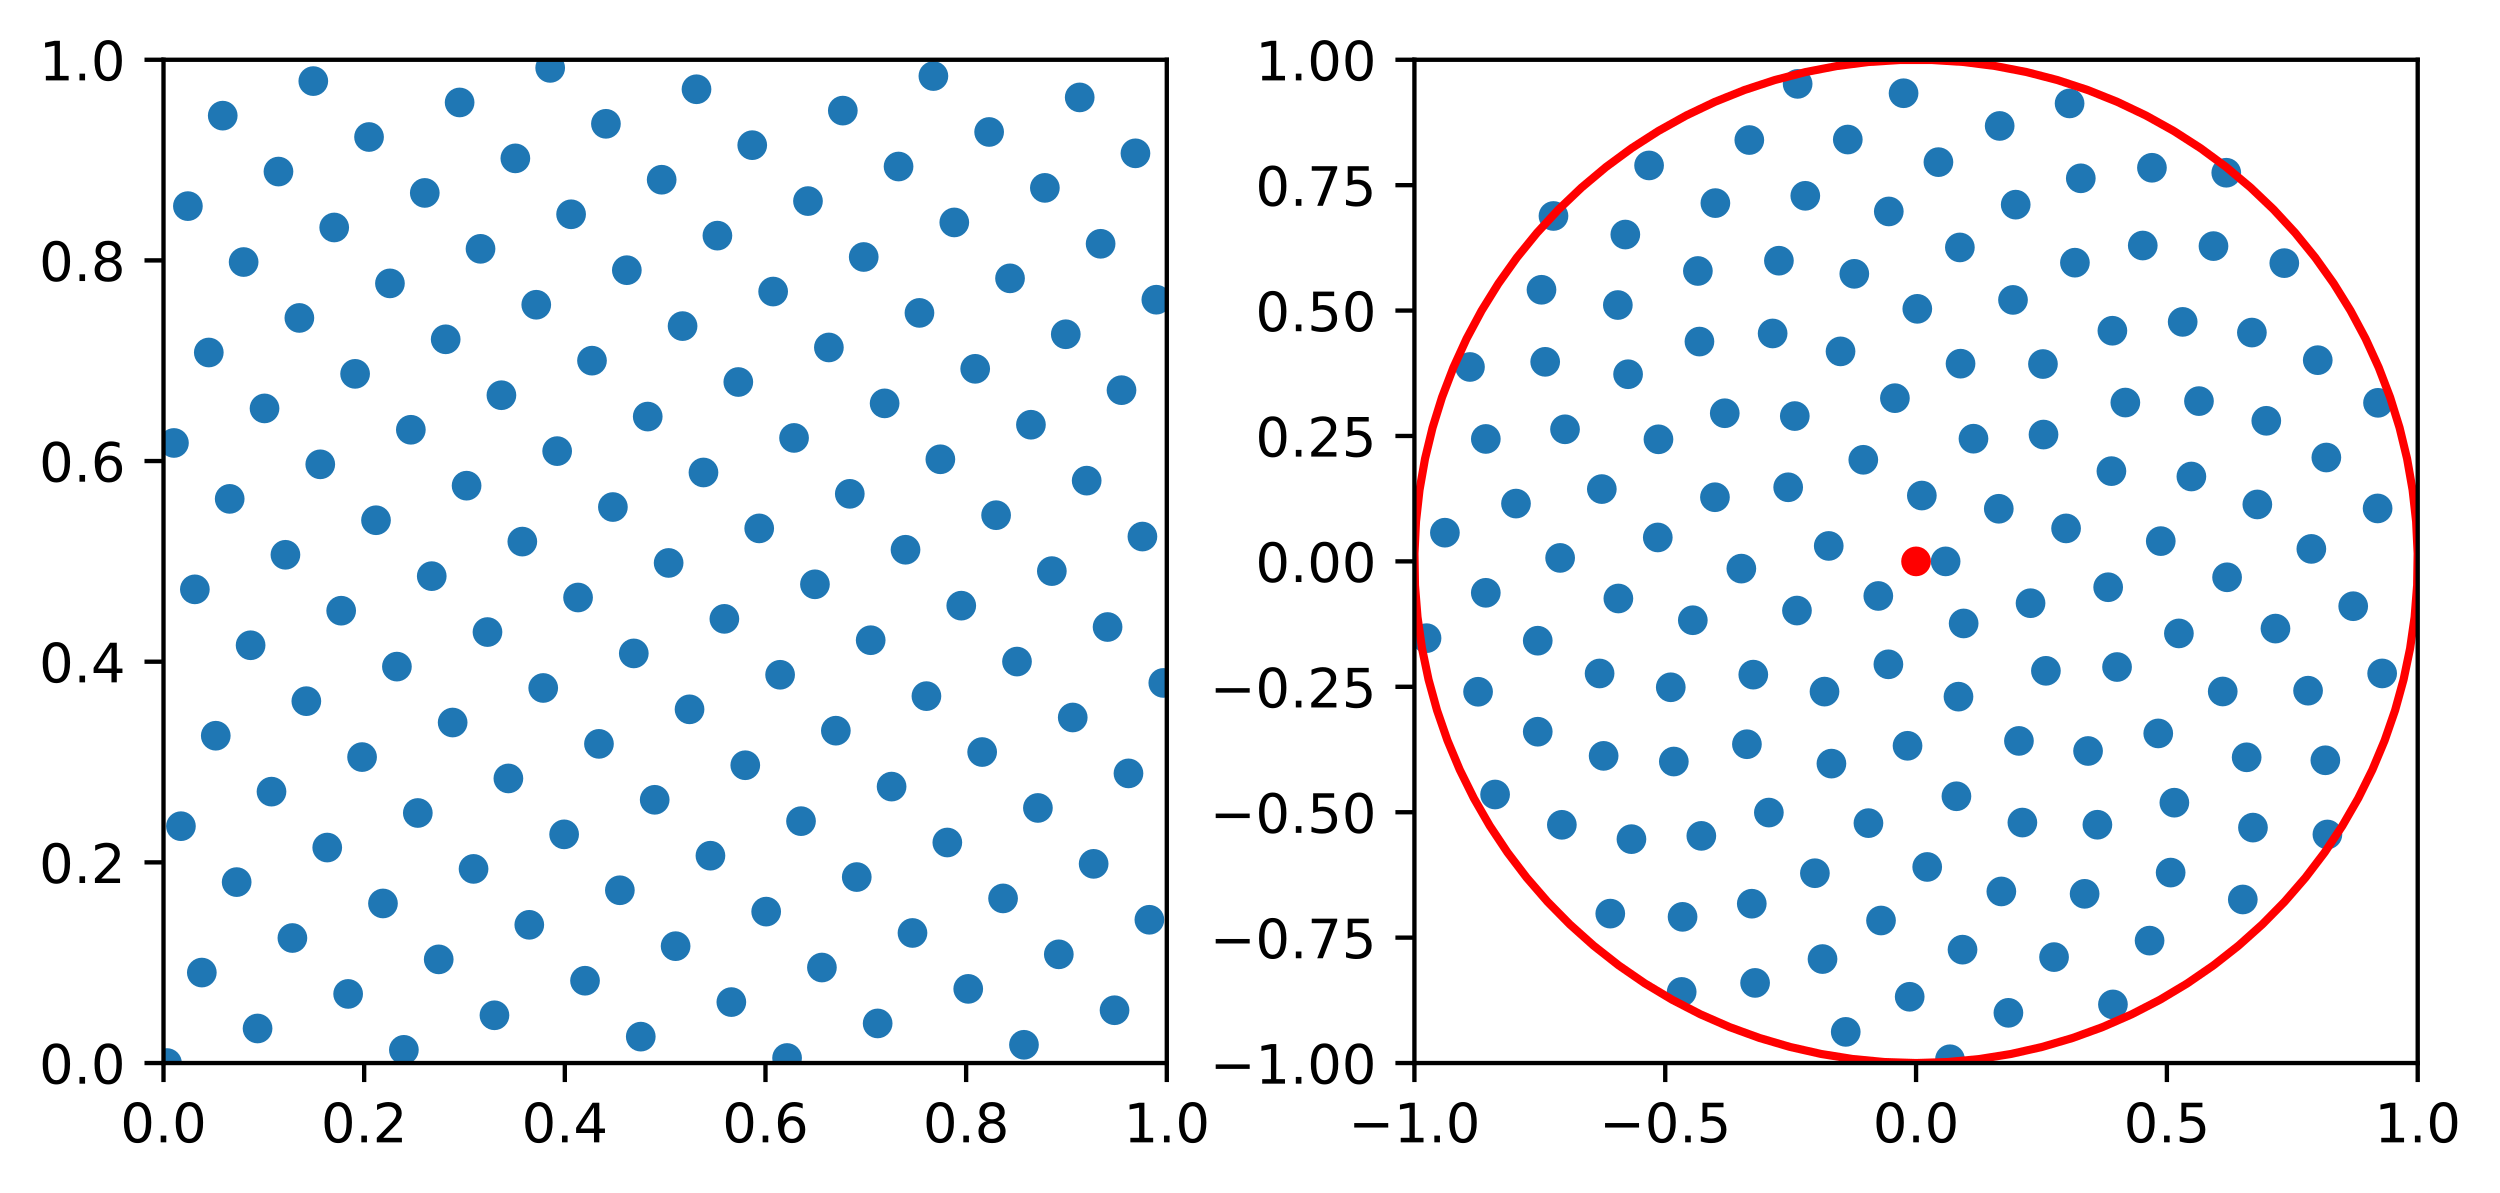 <?xml version="1.0" encoding="utf-8" standalone="no"?>
<!DOCTYPE svg PUBLIC "-//W3C//DTD SVG 1.1//EN"
  "http://www.w3.org/Graphics/SVG/1.1/DTD/svg11.dtd">
<!-- Created with matplotlib (https://matplotlib.org/) -->
<svg height="219.595pt" version="1.1" viewBox="0 0 460.279 219.595" width="460.279pt" xmlns="http://www.w3.org/2000/svg" xmlns:xlink="http://www.w3.org/1999/xlink">
 <defs>
  <style type="text/css">
*{stroke-linecap:butt;stroke-linejoin:round;}
  </style>
 </defs>
 <g id="figure_1">
  <g id="patch_1">
   <path d="M 0 219.595 
L 460.279 219.595 
L 460.279 0 
L 0 0 
z
" style="fill:#ffffff;"/>
  </g>
  <g id="axes_1">
   <g id="patch_2">
    <path d="M 30.103 195.717 
L 214.821 195.717 
L 214.821 10.999 
L 30.103 10.999 
z
" style="fill:#ffffff;"/>
   </g>
   <g id="PathCollection_1">
    <defs>
     <path d="M 0 2.236 
C 0.593 2.236 1.162 2 1.581 1.581 
C 2 1.162 2.236 0.593 2.236 0 
C 2.236 -0.593 2 -1.162 1.581 -1.581 
C 1.162 -2 0.593 -2.236 0 -2.236 
C -0.593 -2.236 -1.162 -2 -1.581 -1.581 
C -2 -1.162 -2.236 -0.593 -2.236 0 
C -2.236 0.593 -2 1.162 -1.581 1.581 
C -1.162 2 -0.593 2.236 0 2.236 
z
" id="m130e2c87b6" style="stroke:#1f77b4;"/>
    </defs>
    <g clip-path="url(#p0bc0ed1df0)">
     <use style="fill:#1f77b4;stroke:#1f77b4;" x="30.745" xlink:href="#m130e2c87b6" y="195.717"/>
     <use style="fill:#1f77b4;stroke:#1f77b4;" x="32.027" xlink:href="#m130e2c87b6" y="81.555"/>
     <use style="fill:#1f77b4;stroke:#1f77b4;" x="33.31" xlink:href="#m130e2c87b6" y="152.111"/>
     <use style="fill:#1f77b4;stroke:#1f77b4;" x="34.593" xlink:href="#m130e2c87b6" y="37.949"/>
     <use style="fill:#1f77b4;stroke:#1f77b4;" x="35.876" xlink:href="#m130e2c87b6" y="108.505"/>
     <use style="fill:#1f77b4;stroke:#1f77b4;" x="37.158" xlink:href="#m130e2c87b6" y="179.061"/>
     <use style="fill:#1f77b4;stroke:#1f77b4;" x="38.441" xlink:href="#m130e2c87b6" y="64.899"/>
     <use style="fill:#1f77b4;stroke:#1f77b4;" x="39.724" xlink:href="#m130e2c87b6" y="135.455"/>
     <use style="fill:#1f77b4;stroke:#1f77b4;" x="41.007" xlink:href="#m130e2c87b6" y="21.293"/>
     <use style="fill:#1f77b4;stroke:#1f77b4;" x="42.289" xlink:href="#m130e2c87b6" y="91.849"/>
     <use style="fill:#1f77b4;stroke:#1f77b4;" x="43.572" xlink:href="#m130e2c87b6" y="162.405"/>
     <use style="fill:#1f77b4;stroke:#1f77b4;" x="44.855" xlink:href="#m130e2c87b6" y="48.243"/>
     <use style="fill:#1f77b4;stroke:#1f77b4;" x="46.138" xlink:href="#m130e2c87b6" y="118.799"/>
     <use style="fill:#1f77b4;stroke:#1f77b4;" x="47.42" xlink:href="#m130e2c87b6" y="189.355"/>
     <use style="fill:#1f77b4;stroke:#1f77b4;" x="48.703" xlink:href="#m130e2c87b6" y="75.193"/>
     <use style="fill:#1f77b4;stroke:#1f77b4;" x="49.986" xlink:href="#m130e2c87b6" y="145.749"/>
     <use style="fill:#1f77b4;stroke:#1f77b4;" x="51.269" xlink:href="#m130e2c87b6" y="31.587"/>
     <use style="fill:#1f77b4;stroke:#1f77b4;" x="52.551" xlink:href="#m130e2c87b6" y="102.143"/>
     <use style="fill:#1f77b4;stroke:#1f77b4;" x="53.834" xlink:href="#m130e2c87b6" y="172.699"/>
     <use style="fill:#1f77b4;stroke:#1f77b4;" x="55.117" xlink:href="#m130e2c87b6" y="58.537"/>
     <use style="fill:#1f77b4;stroke:#1f77b4;" x="56.4" xlink:href="#m130e2c87b6" y="129.093"/>
     <use style="fill:#1f77b4;stroke:#1f77b4;" x="57.682" xlink:href="#m130e2c87b6" y="14.931"/>
     <use style="fill:#1f77b4;stroke:#1f77b4;" x="58.965" xlink:href="#m130e2c87b6" y="85.487"/>
     <use style="fill:#1f77b4;stroke:#1f77b4;" x="60.248" xlink:href="#m130e2c87b6" y="156.043"/>
     <use style="fill:#1f77b4;stroke:#1f77b4;" x="61.531" xlink:href="#m130e2c87b6" y="41.881"/>
     <use style="fill:#1f77b4;stroke:#1f77b4;" x="62.814" xlink:href="#m130e2c87b6" y="112.437"/>
     <use style="fill:#1f77b4;stroke:#1f77b4;" x="64.096" xlink:href="#m130e2c87b6" y="182.993"/>
     <use style="fill:#1f77b4;stroke:#1f77b4;" x="65.379" xlink:href="#m130e2c87b6" y="68.831"/>
     <use style="fill:#1f77b4;stroke:#1f77b4;" x="66.662" xlink:href="#m130e2c87b6" y="139.387"/>
     <use style="fill:#1f77b4;stroke:#1f77b4;" x="67.945" xlink:href="#m130e2c87b6" y="25.225"/>
     <use style="fill:#1f77b4;stroke:#1f77b4;" x="69.227" xlink:href="#m130e2c87b6" y="95.781"/>
     <use style="fill:#1f77b4;stroke:#1f77b4;" x="70.51" xlink:href="#m130e2c87b6" y="166.337"/>
     <use style="fill:#1f77b4;stroke:#1f77b4;" x="71.793" xlink:href="#m130e2c87b6" y="52.175"/>
     <use style="fill:#1f77b4;stroke:#1f77b4;" x="73.076" xlink:href="#m130e2c87b6" y="122.731"/>
     <use style="fill:#1f77b4;stroke:#1f77b4;" x="74.358" xlink:href="#m130e2c87b6" y="193.287"/>
     <use style="fill:#1f77b4;stroke:#1f77b4;" x="75.641" xlink:href="#m130e2c87b6" y="79.125"/>
     <use style="fill:#1f77b4;stroke:#1f77b4;" x="76.924" xlink:href="#m130e2c87b6" y="149.681"/>
     <use style="fill:#1f77b4;stroke:#1f77b4;" x="78.207" xlink:href="#m130e2c87b6" y="35.519"/>
     <use style="fill:#1f77b4;stroke:#1f77b4;" x="79.489" xlink:href="#m130e2c87b6" y="106.075"/>
     <use style="fill:#1f77b4;stroke:#1f77b4;" x="80.772" xlink:href="#m130e2c87b6" y="176.631"/>
     <use style="fill:#1f77b4;stroke:#1f77b4;" x="82.055" xlink:href="#m130e2c87b6" y="62.469"/>
     <use style="fill:#1f77b4;stroke:#1f77b4;" x="83.338" xlink:href="#m130e2c87b6" y="133.025"/>
     <use style="fill:#1f77b4;stroke:#1f77b4;" x="84.62" xlink:href="#m130e2c87b6" y="18.863"/>
     <use style="fill:#1f77b4;stroke:#1f77b4;" x="85.903" xlink:href="#m130e2c87b6" y="89.419"/>
     <use style="fill:#1f77b4;stroke:#1f77b4;" x="87.186" xlink:href="#m130e2c87b6" y="159.975"/>
     <use style="fill:#1f77b4;stroke:#1f77b4;" x="88.469" xlink:href="#m130e2c87b6" y="45.813"/>
     <use style="fill:#1f77b4;stroke:#1f77b4;" x="89.751" xlink:href="#m130e2c87b6" y="116.369"/>
     <use style="fill:#1f77b4;stroke:#1f77b4;" x="91.034" xlink:href="#m130e2c87b6" y="186.925"/>
     <use style="fill:#1f77b4;stroke:#1f77b4;" x="92.317" xlink:href="#m130e2c87b6" y="72.763"/>
     <use style="fill:#1f77b4;stroke:#1f77b4;" x="93.6" xlink:href="#m130e2c87b6" y="143.319"/>
     <use style="fill:#1f77b4;stroke:#1f77b4;" x="94.883" xlink:href="#m130e2c87b6" y="29.157"/>
     <use style="fill:#1f77b4;stroke:#1f77b4;" x="96.165" xlink:href="#m130e2c87b6" y="99.713"/>
     <use style="fill:#1f77b4;stroke:#1f77b4;" x="97.448" xlink:href="#m130e2c87b6" y="170.269"/>
     <use style="fill:#1f77b4;stroke:#1f77b4;" x="98.731" xlink:href="#m130e2c87b6" y="56.107"/>
     <use style="fill:#1f77b4;stroke:#1f77b4;" x="100.014" xlink:href="#m130e2c87b6" y="126.663"/>
     <use style="fill:#1f77b4;stroke:#1f77b4;" x="101.296" xlink:href="#m130e2c87b6" y="12.501"/>
     <use style="fill:#1f77b4;stroke:#1f77b4;" x="102.579" xlink:href="#m130e2c87b6" y="83.057"/>
     <use style="fill:#1f77b4;stroke:#1f77b4;" x="103.862" xlink:href="#m130e2c87b6" y="153.613"/>
     <use style="fill:#1f77b4;stroke:#1f77b4;" x="105.145" xlink:href="#m130e2c87b6" y="39.451"/>
     <use style="fill:#1f77b4;stroke:#1f77b4;" x="106.427" xlink:href="#m130e2c87b6" y="110.007"/>
     <use style="fill:#1f77b4;stroke:#1f77b4;" x="107.71" xlink:href="#m130e2c87b6" y="180.563"/>
     <use style="fill:#1f77b4;stroke:#1f77b4;" x="108.993" xlink:href="#m130e2c87b6" y="66.401"/>
     <use style="fill:#1f77b4;stroke:#1f77b4;" x="110.276" xlink:href="#m130e2c87b6" y="136.957"/>
     <use style="fill:#1f77b4;stroke:#1f77b4;" x="111.558" xlink:href="#m130e2c87b6" y="22.795"/>
     <use style="fill:#1f77b4;stroke:#1f77b4;" x="112.841" xlink:href="#m130e2c87b6" y="93.351"/>
     <use style="fill:#1f77b4;stroke:#1f77b4;" x="114.124" xlink:href="#m130e2c87b6" y="163.907"/>
     <use style="fill:#1f77b4;stroke:#1f77b4;" x="115.407" xlink:href="#m130e2c87b6" y="49.745"/>
     <use style="fill:#1f77b4;stroke:#1f77b4;" x="116.689" xlink:href="#m130e2c87b6" y="120.301"/>
     <use style="fill:#1f77b4;stroke:#1f77b4;" x="117.972" xlink:href="#m130e2c87b6" y="190.857"/>
     <use style="fill:#1f77b4;stroke:#1f77b4;" x="119.255" xlink:href="#m130e2c87b6" y="76.695"/>
     <use style="fill:#1f77b4;stroke:#1f77b4;" x="120.538" xlink:href="#m130e2c87b6" y="147.251"/>
     <use style="fill:#1f77b4;stroke:#1f77b4;" x="121.82" xlink:href="#m130e2c87b6" y="33.089"/>
     <use style="fill:#1f77b4;stroke:#1f77b4;" x="123.103" xlink:href="#m130e2c87b6" y="103.645"/>
     <use style="fill:#1f77b4;stroke:#1f77b4;" x="124.386" xlink:href="#m130e2c87b6" y="174.201"/>
     <use style="fill:#1f77b4;stroke:#1f77b4;" x="125.669" xlink:href="#m130e2c87b6" y="60.039"/>
     <use style="fill:#1f77b4;stroke:#1f77b4;" x="126.952" xlink:href="#m130e2c87b6" y="130.595"/>
     <use style="fill:#1f77b4;stroke:#1f77b4;" x="128.234" xlink:href="#m130e2c87b6" y="16.433"/>
     <use style="fill:#1f77b4;stroke:#1f77b4;" x="129.517" xlink:href="#m130e2c87b6" y="86.989"/>
     <use style="fill:#1f77b4;stroke:#1f77b4;" x="130.8" xlink:href="#m130e2c87b6" y="157.545"/>
     <use style="fill:#1f77b4;stroke:#1f77b4;" x="132.083" xlink:href="#m130e2c87b6" y="43.383"/>
     <use style="fill:#1f77b4;stroke:#1f77b4;" x="133.365" xlink:href="#m130e2c87b6" y="113.939"/>
     <use style="fill:#1f77b4;stroke:#1f77b4;" x="134.648" xlink:href="#m130e2c87b6" y="184.495"/>
     <use style="fill:#1f77b4;stroke:#1f77b4;" x="135.931" xlink:href="#m130e2c87b6" y="70.333"/>
     <use style="fill:#1f77b4;stroke:#1f77b4;" x="137.214" xlink:href="#m130e2c87b6" y="140.889"/>
     <use style="fill:#1f77b4;stroke:#1f77b4;" x="138.496" xlink:href="#m130e2c87b6" y="26.727"/>
     <use style="fill:#1f77b4;stroke:#1f77b4;" x="139.779" xlink:href="#m130e2c87b6" y="97.283"/>
     <use style="fill:#1f77b4;stroke:#1f77b4;" x="141.062" xlink:href="#m130e2c87b6" y="167.839"/>
     <use style="fill:#1f77b4;stroke:#1f77b4;" x="142.345" xlink:href="#m130e2c87b6" y="53.677"/>
     <use style="fill:#1f77b4;stroke:#1f77b4;" x="143.627" xlink:href="#m130e2c87b6" y="124.233"/>
     <use style="fill:#1f77b4;stroke:#1f77b4;" x="144.91" xlink:href="#m130e2c87b6" y="194.788"/>
     <use style="fill:#1f77b4;stroke:#1f77b4;" x="146.193" xlink:href="#m130e2c87b6" y="80.627"/>
     <use style="fill:#1f77b4;stroke:#1f77b4;" x="147.476" xlink:href="#m130e2c87b6" y="151.183"/>
     <use style="fill:#1f77b4;stroke:#1f77b4;" x="148.758" xlink:href="#m130e2c87b6" y="37.021"/>
     <use style="fill:#1f77b4;stroke:#1f77b4;" x="150.041" xlink:href="#m130e2c87b6" y="107.577"/>
     <use style="fill:#1f77b4;stroke:#1f77b4;" x="151.324" xlink:href="#m130e2c87b6" y="178.132"/>
     <use style="fill:#1f77b4;stroke:#1f77b4;" x="152.607" xlink:href="#m130e2c87b6" y="63.971"/>
     <use style="fill:#1f77b4;stroke:#1f77b4;" x="153.889" xlink:href="#m130e2c87b6" y="134.527"/>
     <use style="fill:#1f77b4;stroke:#1f77b4;" x="155.172" xlink:href="#m130e2c87b6" y="20.365"/>
     <use style="fill:#1f77b4;stroke:#1f77b4;" x="156.455" xlink:href="#m130e2c87b6" y="90.921"/>
     <use style="fill:#1f77b4;stroke:#1f77b4;" x="157.738" xlink:href="#m130e2c87b6" y="161.477"/>
     <use style="fill:#1f77b4;stroke:#1f77b4;" x="159.021" xlink:href="#m130e2c87b6" y="47.315"/>
     <use style="fill:#1f77b4;stroke:#1f77b4;" x="160.303" xlink:href="#m130e2c87b6" y="117.871"/>
     <use style="fill:#1f77b4;stroke:#1f77b4;" x="161.586" xlink:href="#m130e2c87b6" y="188.426"/>
     <use style="fill:#1f77b4;stroke:#1f77b4;" x="162.869" xlink:href="#m130e2c87b6" y="74.265"/>
     <use style="fill:#1f77b4;stroke:#1f77b4;" x="164.152" xlink:href="#m130e2c87b6" y="144.821"/>
     <use style="fill:#1f77b4;stroke:#1f77b4;" x="165.434" xlink:href="#m130e2c87b6" y="30.659"/>
     <use style="fill:#1f77b4;stroke:#1f77b4;" x="166.717" xlink:href="#m130e2c87b6" y="101.215"/>
     <use style="fill:#1f77b4;stroke:#1f77b4;" x="168" xlink:href="#m130e2c87b6" y="171.77"/>
     <use style="fill:#1f77b4;stroke:#1f77b4;" x="169.283" xlink:href="#m130e2c87b6" y="57.609"/>
     <use style="fill:#1f77b4;stroke:#1f77b4;" x="170.565" xlink:href="#m130e2c87b6" y="128.165"/>
     <use style="fill:#1f77b4;stroke:#1f77b4;" x="171.848" xlink:href="#m130e2c87b6" y="14.003"/>
     <use style="fill:#1f77b4;stroke:#1f77b4;" x="173.131" xlink:href="#m130e2c87b6" y="84.559"/>
     <use style="fill:#1f77b4;stroke:#1f77b4;" x="174.414" xlink:href="#m130e2c87b6" y="155.115"/>
     <use style="fill:#1f77b4;stroke:#1f77b4;" x="175.696" xlink:href="#m130e2c87b6" y="40.953"/>
     <use style="fill:#1f77b4;stroke:#1f77b4;" x="176.979" xlink:href="#m130e2c87b6" y="111.509"/>
     <use style="fill:#1f77b4;stroke:#1f77b4;" x="178.262" xlink:href="#m130e2c87b6" y="182.064"/>
     <use style="fill:#1f77b4;stroke:#1f77b4;" x="179.545" xlink:href="#m130e2c87b6" y="67.903"/>
     <use style="fill:#1f77b4;stroke:#1f77b4;" x="180.827" xlink:href="#m130e2c87b6" y="138.459"/>
     <use style="fill:#1f77b4;stroke:#1f77b4;" x="182.11" xlink:href="#m130e2c87b6" y="24.297"/>
     <use style="fill:#1f77b4;stroke:#1f77b4;" x="183.393" xlink:href="#m130e2c87b6" y="94.853"/>
     <use style="fill:#1f77b4;stroke:#1f77b4;" x="184.676" xlink:href="#m130e2c87b6" y="165.408"/>
     <use style="fill:#1f77b4;stroke:#1f77b4;" x="185.958" xlink:href="#m130e2c87b6" y="51.247"/>
     <use style="fill:#1f77b4;stroke:#1f77b4;" x="187.241" xlink:href="#m130e2c87b6" y="121.803"/>
     <use style="fill:#1f77b4;stroke:#1f77b4;" x="188.524" xlink:href="#m130e2c87b6" y="192.358"/>
     <use style="fill:#1f77b4;stroke:#1f77b4;" x="189.807" xlink:href="#m130e2c87b6" y="78.197"/>
     <use style="fill:#1f77b4;stroke:#1f77b4;" x="191.09" xlink:href="#m130e2c87b6" y="148.753"/>
     <use style="fill:#1f77b4;stroke:#1f77b4;" x="192.372" xlink:href="#m130e2c87b6" y="34.591"/>
     <use style="fill:#1f77b4;stroke:#1f77b4;" x="193.655" xlink:href="#m130e2c87b6" y="105.147"/>
     <use style="fill:#1f77b4;stroke:#1f77b4;" x="194.938" xlink:href="#m130e2c87b6" y="175.702"/>
     <use style="fill:#1f77b4;stroke:#1f77b4;" x="196.221" xlink:href="#m130e2c87b6" y="61.541"/>
     <use style="fill:#1f77b4;stroke:#1f77b4;" x="197.503" xlink:href="#m130e2c87b6" y="132.097"/>
     <use style="fill:#1f77b4;stroke:#1f77b4;" x="198.786" xlink:href="#m130e2c87b6" y="17.935"/>
     <use style="fill:#1f77b4;stroke:#1f77b4;" x="200.069" xlink:href="#m130e2c87b6" y="88.491"/>
     <use style="fill:#1f77b4;stroke:#1f77b4;" x="201.352" xlink:href="#m130e2c87b6" y="159.046"/>
     <use style="fill:#1f77b4;stroke:#1f77b4;" x="202.634" xlink:href="#m130e2c87b6" y="44.885"/>
     <use style="fill:#1f77b4;stroke:#1f77b4;" x="203.917" xlink:href="#m130e2c87b6" y="115.441"/>
     <use style="fill:#1f77b4;stroke:#1f77b4;" x="205.2" xlink:href="#m130e2c87b6" y="185.996"/>
     <use style="fill:#1f77b4;stroke:#1f77b4;" x="206.483" xlink:href="#m130e2c87b6" y="71.835"/>
     <use style="fill:#1f77b4;stroke:#1f77b4;" x="207.765" xlink:href="#m130e2c87b6" y="142.39"/>
     <use style="fill:#1f77b4;stroke:#1f77b4;" x="209.048" xlink:href="#m130e2c87b6" y="28.229"/>
     <use style="fill:#1f77b4;stroke:#1f77b4;" x="210.331" xlink:href="#m130e2c87b6" y="98.785"/>
     <use style="fill:#1f77b4;stroke:#1f77b4;" x="211.614" xlink:href="#m130e2c87b6" y="169.34"/>
     <use style="fill:#1f77b4;stroke:#1f77b4;" x="212.896" xlink:href="#m130e2c87b6" y="55.179"/>
     <use style="fill:#1f77b4;stroke:#1f77b4;" x="214.179" xlink:href="#m130e2c87b6" y="125.735"/>
    </g>
   </g>
   <g id="matplotlib.axis_1">
    <g id="xtick_1">
     <g id="line2d_1">
      <defs>
       <path d="M 0 0 
L 0 3.5 
" id="maaddae8885" style="stroke:#000000;stroke-width:0.8;"/>
      </defs>
      <g>
       <use style="stroke:#000000;stroke-width:0.8;" x="30.103" xlink:href="#maaddae8885" y="195.717"/>
      </g>
     </g>
     <g id="text_1">
      <!-- 0.0 -->
      <defs>
       <path d="M 31.781 66.406 
Q 24.172 66.406 20.328 58.906 
Q 16.5 51.422 16.5 36.375 
Q 16.5 21.391 20.328 13.891 
Q 24.172 6.391 31.781 6.391 
Q 39.453 6.391 43.281 13.891 
Q 47.125 21.391 47.125 36.375 
Q 47.125 51.422 43.281 58.906 
Q 39.453 66.406 31.781 66.406 
z
M 31.781 74.219 
Q 44.047 74.219 50.516 64.516 
Q 56.984 54.828 56.984 36.375 
Q 56.984 17.969 50.516 8.266 
Q 44.047 -1.422 31.781 -1.422 
Q 19.531 -1.422 13.062 8.266 
Q 6.594 17.969 6.594 36.375 
Q 6.594 54.828 13.062 64.516 
Q 19.531 74.219 31.781 74.219 
z
" id="DejaVuSans-48"/>
       <path d="M 10.688 12.406 
L 21 12.406 
L 21 0 
L 10.688 0 
z
" id="DejaVuSans-46"/>
      </defs>
      <g transform="translate(22.152 210.315)scale(0.1 -0.1)">
       <use xlink:href="#DejaVuSans-48"/>
       <use x="63.623" xlink:href="#DejaVuSans-46"/>
       <use x="95.41" xlink:href="#DejaVuSans-48"/>
      </g>
     </g>
    </g>
    <g id="xtick_2">
     <g id="line2d_2">
      <g>
       <use style="stroke:#000000;stroke-width:0.8;" x="67.047" xlink:href="#maaddae8885" y="195.717"/>
      </g>
     </g>
     <g id="text_2">
      <!-- 0.2 -->
      <defs>
       <path d="M 19.188 8.297 
L 53.609 8.297 
L 53.609 0 
L 7.328 0 
L 7.328 8.297 
Q 12.938 14.109 22.625 23.891 
Q 32.328 33.688 34.812 36.531 
Q 39.547 41.844 41.422 45.531 
Q 43.312 49.219 43.312 52.781 
Q 43.312 58.594 39.234 62.25 
Q 35.156 65.922 28.609 65.922 
Q 23.969 65.922 18.812 64.312 
Q 13.672 62.703 7.812 59.422 
L 7.812 69.391 
Q 13.766 71.781 18.938 73 
Q 24.125 74.219 28.422 74.219 
Q 39.75 74.219 46.484 68.547 
Q 53.219 62.891 53.219 53.422 
Q 53.219 48.922 51.531 44.891 
Q 49.859 40.875 45.406 35.406 
Q 44.188 33.984 37.641 27.219 
Q 31.109 20.453 19.188 8.297 
z
" id="DejaVuSans-50"/>
      </defs>
      <g transform="translate(59.095 210.315)scale(0.1 -0.1)">
       <use xlink:href="#DejaVuSans-48"/>
       <use x="63.623" xlink:href="#DejaVuSans-46"/>
       <use x="95.41" xlink:href="#DejaVuSans-50"/>
      </g>
     </g>
    </g>
    <g id="xtick_3">
     <g id="line2d_3">
      <g>
       <use style="stroke:#000000;stroke-width:0.8;" x="103.99" xlink:href="#maaddae8885" y="195.717"/>
      </g>
     </g>
     <g id="text_3">
      <!-- 0.4 -->
      <defs>
       <path d="M 37.797 64.312 
L 12.891 25.391 
L 37.797 25.391 
z
M 35.203 72.906 
L 47.609 72.906 
L 47.609 25.391 
L 58.016 25.391 
L 58.016 17.188 
L 47.609 17.188 
L 47.609 0 
L 37.797 0 
L 37.797 17.188 
L 4.891 17.188 
L 4.891 26.703 
z
" id="DejaVuSans-52"/>
      </defs>
      <g transform="translate(96.039 210.315)scale(0.1 -0.1)">
       <use xlink:href="#DejaVuSans-48"/>
       <use x="63.623" xlink:href="#DejaVuSans-46"/>
       <use x="95.41" xlink:href="#DejaVuSans-52"/>
      </g>
     </g>
    </g>
    <g id="xtick_4">
     <g id="line2d_4">
      <g>
       <use style="stroke:#000000;stroke-width:0.8;" x="140.934" xlink:href="#maaddae8885" y="195.717"/>
      </g>
     </g>
     <g id="text_4">
      <!-- 0.6 -->
      <defs>
       <path d="M 33.016 40.375 
Q 26.375 40.375 22.484 35.828 
Q 18.609 31.297 18.609 23.391 
Q 18.609 15.531 22.484 10.953 
Q 26.375 6.391 33.016 6.391 
Q 39.656 6.391 43.531 10.953 
Q 47.406 15.531 47.406 23.391 
Q 47.406 31.297 43.531 35.828 
Q 39.656 40.375 33.016 40.375 
z
M 52.594 71.297 
L 52.594 62.312 
Q 48.875 64.062 45.094 64.984 
Q 41.312 65.922 37.594 65.922 
Q 27.828 65.922 22.672 59.328 
Q 17.531 52.734 16.797 39.406 
Q 19.672 43.656 24.016 45.922 
Q 28.375 48.188 33.594 48.188 
Q 44.578 48.188 50.953 41.516 
Q 57.328 34.859 57.328 23.391 
Q 57.328 12.156 50.688 5.359 
Q 44.047 -1.422 33.016 -1.422 
Q 20.359 -1.422 13.672 8.266 
Q 6.984 17.969 6.984 36.375 
Q 6.984 53.656 15.188 63.938 
Q 23.391 74.219 37.203 74.219 
Q 40.922 74.219 44.703 73.484 
Q 48.484 72.75 52.594 71.297 
z
" id="DejaVuSans-54"/>
      </defs>
      <g transform="translate(132.982 210.315)scale(0.1 -0.1)">
       <use xlink:href="#DejaVuSans-48"/>
       <use x="63.623" xlink:href="#DejaVuSans-46"/>
       <use x="95.41" xlink:href="#DejaVuSans-54"/>
      </g>
     </g>
    </g>
    <g id="xtick_5">
     <g id="line2d_5">
      <g>
       <use style="stroke:#000000;stroke-width:0.8;" x="177.877" xlink:href="#maaddae8885" y="195.717"/>
      </g>
     </g>
     <g id="text_5">
      <!-- 0.8 -->
      <defs>
       <path d="M 31.781 34.625 
Q 24.75 34.625 20.719 30.859 
Q 16.703 27.094 16.703 20.516 
Q 16.703 13.922 20.719 10.156 
Q 24.75 6.391 31.781 6.391 
Q 38.812 6.391 42.859 10.172 
Q 46.922 13.969 46.922 20.516 
Q 46.922 27.094 42.891 30.859 
Q 38.875 34.625 31.781 34.625 
z
M 21.922 38.812 
Q 15.578 40.375 12.031 44.719 
Q 8.5 49.078 8.5 55.328 
Q 8.5 64.062 14.719 69.141 
Q 20.953 74.219 31.781 74.219 
Q 42.672 74.219 48.875 69.141 
Q 55.078 64.062 55.078 55.328 
Q 55.078 49.078 51.531 44.719 
Q 48 40.375 41.703 38.812 
Q 48.828 37.156 52.797 32.312 
Q 56.781 27.484 56.781 20.516 
Q 56.781 9.906 50.312 4.234 
Q 43.844 -1.422 31.781 -1.422 
Q 19.734 -1.422 13.25 4.234 
Q 6.781 9.906 6.781 20.516 
Q 6.781 27.484 10.781 32.312 
Q 14.797 37.156 21.922 38.812 
z
M 18.312 54.391 
Q 18.312 48.734 21.844 45.562 
Q 25.391 42.391 31.781 42.391 
Q 38.141 42.391 41.719 45.562 
Q 45.312 48.734 45.312 54.391 
Q 45.312 60.062 41.719 63.234 
Q 38.141 66.406 31.781 66.406 
Q 25.391 66.406 21.844 63.234 
Q 18.312 60.062 18.312 54.391 
z
" id="DejaVuSans-56"/>
      </defs>
      <g transform="translate(169.926 210.315)scale(0.1 -0.1)">
       <use xlink:href="#DejaVuSans-48"/>
       <use x="63.623" xlink:href="#DejaVuSans-46"/>
       <use x="95.41" xlink:href="#DejaVuSans-56"/>
      </g>
     </g>
    </g>
    <g id="xtick_6">
     <g id="line2d_6">
      <g>
       <use style="stroke:#000000;stroke-width:0.8;" x="214.821" xlink:href="#maaddae8885" y="195.717"/>
      </g>
     </g>
     <g id="text_6">
      <!-- 1.0 -->
      <defs>
       <path d="M 12.406 8.297 
L 28.516 8.297 
L 28.516 63.922 
L 10.984 60.406 
L 10.984 69.391 
L 28.422 72.906 
L 38.281 72.906 
L 38.281 8.297 
L 54.391 8.297 
L 54.391 0 
L 12.406 0 
z
" id="DejaVuSans-49"/>
      </defs>
      <g transform="translate(206.869 210.315)scale(0.1 -0.1)">
       <use xlink:href="#DejaVuSans-49"/>
       <use x="63.623" xlink:href="#DejaVuSans-46"/>
       <use x="95.41" xlink:href="#DejaVuSans-48"/>
      </g>
     </g>
    </g>
   </g>
   <g id="matplotlib.axis_2">
    <g id="ytick_1">
     <g id="line2d_7">
      <defs>
       <path d="M 0 0 
L -3.5 0 
" id="mb0cd59746e" style="stroke:#000000;stroke-width:0.8;"/>
      </defs>
      <g>
       <use style="stroke:#000000;stroke-width:0.8;" x="30.103" xlink:href="#mb0cd59746e" y="195.717"/>
      </g>
     </g>
     <g id="text_7">
      <!-- 0.0 -->
      <g transform="translate(7.2 199.516)scale(0.1 -0.1)">
       <use xlink:href="#DejaVuSans-48"/>
       <use x="63.623" xlink:href="#DejaVuSans-46"/>
       <use x="95.41" xlink:href="#DejaVuSans-48"/>
      </g>
     </g>
    </g>
    <g id="ytick_2">
     <g id="line2d_8">
      <g>
       <use style="stroke:#000000;stroke-width:0.8;" x="30.103" xlink:href="#mb0cd59746e" y="158.773"/>
      </g>
     </g>
     <g id="text_8">
      <!-- 0.2 -->
      <g transform="translate(7.2 162.572)scale(0.1 -0.1)">
       <use xlink:href="#DejaVuSans-48"/>
       <use x="63.623" xlink:href="#DejaVuSans-46"/>
       <use x="95.41" xlink:href="#DejaVuSans-50"/>
      </g>
     </g>
    </g>
    <g id="ytick_3">
     <g id="line2d_9">
      <g>
       <use style="stroke:#000000;stroke-width:0.8;" x="30.103" xlink:href="#mb0cd59746e" y="121.83"/>
      </g>
     </g>
     <g id="text_9">
      <!-- 0.4 -->
      <g transform="translate(7.2 125.629)scale(0.1 -0.1)">
       <use xlink:href="#DejaVuSans-48"/>
       <use x="63.623" xlink:href="#DejaVuSans-46"/>
       <use x="95.41" xlink:href="#DejaVuSans-52"/>
      </g>
     </g>
    </g>
    <g id="ytick_4">
     <g id="line2d_10">
      <g>
       <use style="stroke:#000000;stroke-width:0.8;" x="30.103" xlink:href="#mb0cd59746e" y="84.886"/>
      </g>
     </g>
     <g id="text_10">
      <!-- 0.6 -->
      <g transform="translate(7.2 88.685)scale(0.1 -0.1)">
       <use xlink:href="#DejaVuSans-48"/>
       <use x="63.623" xlink:href="#DejaVuSans-46"/>
       <use x="95.41" xlink:href="#DejaVuSans-54"/>
      </g>
     </g>
    </g>
    <g id="ytick_5">
     <g id="line2d_11">
      <g>
       <use style="stroke:#000000;stroke-width:0.8;" x="30.103" xlink:href="#mb0cd59746e" y="47.943"/>
      </g>
     </g>
     <g id="text_11">
      <!-- 0.8 -->
      <g transform="translate(7.2 51.742)scale(0.1 -0.1)">
       <use xlink:href="#DejaVuSans-48"/>
       <use x="63.623" xlink:href="#DejaVuSans-46"/>
       <use x="95.41" xlink:href="#DejaVuSans-56"/>
      </g>
     </g>
    </g>
    <g id="ytick_6">
     <g id="line2d_12">
      <g>
       <use style="stroke:#000000;stroke-width:0.8;" x="30.103" xlink:href="#mb0cd59746e" y="10.999"/>
      </g>
     </g>
     <g id="text_12">
      <!-- 1.0 -->
      <g transform="translate(7.2 14.798)scale(0.1 -0.1)">
       <use xlink:href="#DejaVuSans-49"/>
       <use x="63.623" xlink:href="#DejaVuSans-46"/>
       <use x="95.41" xlink:href="#DejaVuSans-48"/>
      </g>
     </g>
    </g>
   </g>
   <g id="patch_3">
    <path d="M 30.103 195.717 
L 30.103 10.999 
" style="fill:none;stroke:#000000;stroke-linecap:square;stroke-linejoin:miter;stroke-width:0.8;"/>
   </g>
   <g id="patch_4">
    <path d="M 214.821 195.717 
L 214.821 10.999 
" style="fill:none;stroke:#000000;stroke-linecap:square;stroke-linejoin:miter;stroke-width:0.8;"/>
   </g>
   <g id="patch_5">
    <path d="M 30.103 195.717 
L 214.821 195.717 
" style="fill:none;stroke:#000000;stroke-linecap:square;stroke-linejoin:miter;stroke-width:0.8;"/>
   </g>
   <g id="patch_6">
    <path d="M 30.103 10.999 
L 214.821 10.999 
" style="fill:none;stroke:#000000;stroke-linecap:square;stroke-linejoin:miter;stroke-width:0.8;"/>
   </g>
  </g>
  <g id="axes_2">
   <g id="patch_7">
    <path d="M 260.41 195.717 
L 445.128 195.717 
L 445.128 10.999 
L 260.41 10.999 
z
" style="fill:#ffffff;"/>
   </g>
   <g id="PathCollection_2">
    <g clip-path="url(#p2b2c7bf059)">
     <use style="fill:#1f77b4;stroke:#1f77b4;" x="358.211" xlink:href="#m130e2c87b6" y="103.358"/>
     <use style="fill:#1f77b4;stroke:#1f77b4;" x="345.818" xlink:href="#m130e2c87b6" y="109.725"/>
     <use style="fill:#1f77b4;stroke:#1f77b4;" x="353.833" xlink:href="#m130e2c87b6" y="91.235"/>
     <use style="fill:#1f77b4;stroke:#1f77b4;" x="361.53" xlink:href="#m130e2c87b6" y="114.785"/>
     <use style="fill:#1f77b4;stroke:#1f77b4;" x="336.692" xlink:href="#m130e2c87b6" y="100.514"/>
     <use style="fill:#1f77b4;stroke:#1f77b4;" x="367.999" xlink:href="#m130e2c87b6" y="93.67"/>
     <use style="fill:#1f77b4;stroke:#1f77b4;" x="347.675" xlink:href="#m130e2c87b6" y="122.308"/>
     <use style="fill:#1f77b4;stroke:#1f77b4;" x="343.054" xlink:href="#m130e2c87b6" y="84.652"/>
     <use style="fill:#1f77b4;stroke:#1f77b4;" x="373.847" xlink:href="#m130e2c87b6" y="111.055"/>
     <use style="fill:#1f77b4;stroke:#1f77b4;" x="330.841" xlink:href="#m130e2c87b6" y="112.409"/>
     <use style="fill:#1f77b4;stroke:#1f77b4;" x="363.34" xlink:href="#m130e2c87b6" y="80.769"/>
     <use style="fill:#1f77b4;stroke:#1f77b4;" x="360.58" xlink:href="#m130e2c87b6" y="128.262"/>
     <use style="fill:#1f77b4;stroke:#1f77b4;" x="329.225" xlink:href="#m130e2c87b6" y="89.714"/>
     <use style="fill:#1f77b4;stroke:#1f77b4;" x="380.388" xlink:href="#m130e2c87b6" y="97.286"/>
     <use style="fill:#1f77b4;stroke:#1f77b4;" x="335.913" xlink:href="#m130e2c87b6" y="127.333"/>
     <use style="fill:#1f77b4;stroke:#1f77b4;" x="348.875" xlink:href="#m130e2c87b6" y="73.308"/>
     <use style="fill:#1f77b4;stroke:#1f77b4;" x="376.675" xlink:href="#m130e2c87b6" y="123.506"/>
     <use style="fill:#1f77b4;stroke:#1f77b4;" x="320.6" xlink:href="#m130e2c87b6" y="104.688"/>
     <use style="fill:#1f77b4;stroke:#1f77b4;" x="376.234" xlink:href="#m130e2c87b6" y="80.007"/>
     <use style="fill:#1f77b4;stroke:#1f77b4;" x="351.199" xlink:href="#m130e2c87b6" y="137.309"/>
     <use style="fill:#1f77b4;stroke:#1f77b4;" x="330.442" xlink:href="#m130e2c87b6" y="76.602"/>
     <use style="fill:#1f77b4;stroke:#1f77b4;" x="388.138" xlink:href="#m130e2c87b6" y="108.117"/>
     <use style="fill:#1f77b4;stroke:#1f77b4;" x="322.801" xlink:href="#m130e2c87b6" y="124.209"/>
     <use style="fill:#1f77b4;stroke:#1f77b4;" x="360.958" xlink:href="#m130e2c87b6" y="66.957"/>
     <use style="fill:#1f77b4;stroke:#1f77b4;" x="371.71" xlink:href="#m130e2c87b6" y="136.412"/>
     <use style="fill:#1f77b4;stroke:#1f77b4;" x="315.742" xlink:href="#m130e2c87b6" y="91.545"/>
     <use style="fill:#1f77b4;stroke:#1f77b4;" x="388.736" xlink:href="#m130e2c87b6" y="86.74"/>
     <use style="fill:#1f77b4;stroke:#1f77b4;" x="337.187" xlink:href="#m130e2c87b6" y="140.59"/>
     <use style="fill:#1f77b4;stroke:#1f77b4;" x="338.863" xlink:href="#m130e2c87b6" y="64.694"/>
     <use style="fill:#1f77b4;stroke:#1f77b4;" x="389.773" xlink:href="#m130e2c87b6" y="122.806"/>
     <use style="fill:#1f77b4;stroke:#1f77b4;" x="311.667" xlink:href="#m130e2c87b6" y="114.192"/>
     <use style="fill:#1f77b4;stroke:#1f77b4;" x="376.132" xlink:href="#m130e2c87b6" y="67.024"/>
     <use style="fill:#1f77b4;stroke:#1f77b4;" x="360.201" xlink:href="#m130e2c87b6" y="146.601"/>
     <use style="fill:#1f77b4;stroke:#1f77b4;" x="317.549" xlink:href="#m130e2c87b6" y="76.082"/>
     <use style="fill:#1f77b4;stroke:#1f77b4;" x="397.822" xlink:href="#m130e2c87b6" y="99.625"/>
     <use style="fill:#1f77b4;stroke:#1f77b4;" x="321.628" xlink:href="#m130e2c87b6" y="137.02"/>
     <use style="fill:#1f77b4;stroke:#1f77b4;" x="352.996" xlink:href="#m130e2c87b6" y="56.86"/>
     <use style="fill:#1f77b4;stroke:#1f77b4;" x="384.436" xlink:href="#m130e2c87b6" y="138.266"/>
     <use style="fill:#1f77b4;stroke:#1f77b4;" x="305.217" xlink:href="#m130e2c87b6" y="98.951"/>
     <use style="fill:#1f77b4;stroke:#1f77b4;" x="391.3" xlink:href="#m130e2c87b6" y="74.114"/>
     <use style="fill:#1f77b4;stroke:#1f77b4;" x="344.002" xlink:href="#m130e2c87b6" y="151.548"/>
     <use style="fill:#1f77b4;stroke:#1f77b4;" x="326.362" xlink:href="#m130e2c87b6" y="61.394"/>
     <use style="fill:#1f77b4;stroke:#1f77b4;" x="401.16" xlink:href="#m130e2c87b6" y="116.62"/>
     <use style="fill:#1f77b4;stroke:#1f77b4;" x="307.607" xlink:href="#m130e2c87b6" y="126.535"/>
     <use style="fill:#1f77b4;stroke:#1f77b4;" x="370.617" xlink:href="#m130e2c87b6" y="55.217"/>
     <use style="fill:#1f77b4;stroke:#1f77b4;" x="372.344" xlink:href="#m130e2c87b6" y="151.442"/>
     <use style="fill:#1f77b4;stroke:#1f77b4;" x="305.342" xlink:href="#m130e2c87b6" y="80.881"/>
     <use style="fill:#1f77b4;stroke:#1f77b4;" x="403.459" xlink:href="#m130e2c87b6" y="87.73"/>
     <use style="fill:#1f77b4;stroke:#1f77b4;" x="325.668" xlink:href="#m130e2c87b6" y="149.602"/>
     <use style="fill:#1f77b4;stroke:#1f77b4;" x="341.4" xlink:href="#m130e2c87b6" y="50.415"/>
     <use style="fill:#1f77b4;stroke:#1f77b4;" x="397.358" xlink:href="#m130e2c87b6" y="135.032"/>
     <use style="fill:#1f77b4;stroke:#1f77b4;" x="297.96" xlink:href="#m130e2c87b6" y="110.189"/>
     <use style="fill:#1f77b4;stroke:#1f77b4;" x="388.915" xlink:href="#m130e2c87b6" y="60.892"/>
     <use style="fill:#1f77b4;stroke:#1f77b4;" x="354.821" xlink:href="#m130e2c87b6" y="159.616"/>
     <use style="fill:#1f77b4;stroke:#1f77b4;" x="312.887" xlink:href="#m130e2c87b6" y="62.888"/>
     <use style="fill:#1f77b4;stroke:#1f77b4;" x="410.032" xlink:href="#m130e2c87b6" y="106.286"/>
     <use style="fill:#1f77b4;stroke:#1f77b4;" x="308.171" xlink:href="#m130e2c87b6" y="140.207"/>
     <use style="fill:#1f77b4;stroke:#1f77b4;" x="360.834" xlink:href="#m130e2c87b6" y="45.556"/>
     <use style="fill:#1f77b4;stroke:#1f77b4;" x="386.154" xlink:href="#m130e2c87b6" y="151.843"/>
     <use style="fill:#1f77b4;stroke:#1f77b4;" x="294.913" xlink:href="#m130e2c87b6" y="90.045"/>
     <use style="fill:#1f77b4;stroke:#1f77b4;" x="404.855" xlink:href="#m130e2c87b6" y="73.848"/>
     <use style="fill:#1f77b4;stroke:#1f77b4;" x="334.144" xlink:href="#m130e2c87b6" y="160.77"/>
     <use style="fill:#1f77b4;stroke:#1f77b4;" x="327.518" xlink:href="#m130e2c87b6" y="47.998"/>
     <use style="fill:#1f77b4;stroke:#1f77b4;" x="409.23" xlink:href="#m130e2c87b6" y="127.311"/>
     <use style="fill:#1f77b4;stroke:#1f77b4;" x="294.503" xlink:href="#m130e2c87b6" y="123.995"/>
     <use style="fill:#1f77b4;stroke:#1f77b4;" x="382.017" xlink:href="#m130e2c87b6" y="48.362"/>
     <use style="fill:#1f77b4;stroke:#1f77b4;" x="368.471" xlink:href="#m130e2c87b6" y="164.126"/>
     <use style="fill:#1f77b4;stroke:#1f77b4;" x="299.749" xlink:href="#m130e2c87b6" y="68.9"/>
     <use style="fill:#1f77b4;stroke:#1f77b4;" x="415.601" xlink:href="#m130e2c87b6" y="92.875"/>
     <use style="fill:#1f77b4;stroke:#1f77b4;" x="313.234" xlink:href="#m130e2c87b6" y="153.895"/>
     <use style="fill:#1f77b4;stroke:#1f77b4;" x="347.748" xlink:href="#m130e2c87b6" y="38.93"/>
     <use style="fill:#1f77b4;stroke:#1f77b4;" x="400.326" xlink:href="#m130e2c87b6" y="147.785"/>
     <use style="fill:#1f77b4;stroke:#1f77b4;" x="287.238" xlink:href="#m130e2c87b6" y="102.719"/>
     <use style="fill:#1f77b4;stroke:#1f77b4;" x="401.856" xlink:href="#m130e2c87b6" y="59.263"/>
     <use style="fill:#1f77b4;stroke:#1f77b4;" x="346.316" xlink:href="#m130e2c87b6" y="169.475"/>
     <use style="fill:#1f77b4;stroke:#1f77b4;" x="312.599" xlink:href="#m130e2c87b6" y="49.891"/>
     <use style="fill:#1f77b4;stroke:#1f77b4;" x="418.94" xlink:href="#m130e2c87b6" y="115.73"/>
     <use style="fill:#1f77b4;stroke:#1f77b4;" x="295.247" xlink:href="#m130e2c87b6" y="139.165"/>
     <use style="fill:#1f77b4;stroke:#1f77b4;" x="371.114" xlink:href="#m130e2c87b6" y="37.68"/>
     <use style="fill:#1f77b4;stroke:#1f77b4;" x="383.803" xlink:href="#m130e2c87b6" y="164.564"/>
     <use style="fill:#1f77b4;stroke:#1f77b4;" x="288.138" xlink:href="#m130e2c87b6" y="79.038"/>
     <use style="fill:#1f77b4;stroke:#1f77b4;" x="417.25" xlink:href="#m130e2c87b6" y="77.474"/>
     <use style="fill:#1f77b4;stroke:#1f77b4;" x="322.523" xlink:href="#m130e2c87b6" y="166.383"/>
     <use style="fill:#1f77b4;stroke:#1f77b4;" x="332.376" xlink:href="#m130e2c87b6" y="36.05"/>
     <use style="fill:#1f77b4;stroke:#1f77b4;" x="413.634" xlink:href="#m130e2c87b6" y="139.428"/>
     <use style="fill:#1f77b4;stroke:#1f77b4;" x="283.116" xlink:href="#m130e2c87b6" y="117.96"/>
     <use style="fill:#1f77b4;stroke:#1f77b4;" x="394.507" xlink:href="#m130e2c87b6" y="45.204"/>
     <use style="fill:#1f77b4;stroke:#1f77b4;" x="361.324" xlink:href="#m130e2c87b6" y="174.843"/>
     <use style="fill:#1f77b4;stroke:#1f77b4;" x="297.863" xlink:href="#m130e2c87b6" y="56.159"/>
     <use style="fill:#1f77b4;stroke:#1f77b4;" x="425.546" xlink:href="#m130e2c87b6" y="101.059"/>
     <use style="fill:#1f77b4;stroke:#1f77b4;" x="300.368" xlink:href="#m130e2c87b6" y="154.496"/>
     <use style="fill:#1f77b4;stroke:#1f77b4;" x="356.887" xlink:href="#m130e2c87b6" y="29.851"/>
     <use style="fill:#1f77b4;stroke:#1f77b4;" x="399.64" xlink:href="#m130e2c87b6" y="160.652"/>
     <use style="fill:#1f77b4;stroke:#1f77b4;" x="279.112" xlink:href="#m130e2c87b6" y="92.715"/>
     <use style="fill:#1f77b4;stroke:#1f77b4;" x="414.599" xlink:href="#m130e2c87b6" y="61.228"/>
     <use style="fill:#1f77b4;stroke:#1f77b4;" x="335.546" xlink:href="#m130e2c87b6" y="176.573"/>
     <use style="fill:#1f77b4;stroke:#1f77b4;" x="315.821" xlink:href="#m130e2c87b6" y="37.394"/>
     <use style="fill:#1f77b4;stroke:#1f77b4;" x="424.942" xlink:href="#m130e2c87b6" y="127.162"/>
     <use style="fill:#1f77b4;stroke:#1f77b4;" x="283.117" xlink:href="#m130e2c87b6" y="134.718"/>
     <use style="fill:#1f77b4;stroke:#1f77b4;" x="383.098" xlink:href="#m130e2c87b6" y="32.829"/>
     <use style="fill:#1f77b4;stroke:#1f77b4;" x="378.174" xlink:href="#m130e2c87b6" y="176.213"/>
     <use style="fill:#1f77b4;stroke:#1f77b4;" x="284.486" xlink:href="#m130e2c87b6" y="66.616"/>
     <use style="fill:#1f77b4;stroke:#1f77b4;" x="428.307" xlink:href="#m130e2c87b6" y="84.233"/>
     <use style="fill:#1f77b4;stroke:#1f77b4;" x="309.78" xlink:href="#m130e2c87b6" y="168.803"/>
     <use style="fill:#1f77b4;stroke:#1f77b4;" x="340.2" xlink:href="#m130e2c87b6" y="25.69"/>
     <use style="fill:#1f77b4;stroke:#1f77b4;" x="414.796" xlink:href="#m130e2c87b6" y="152.37"/>
     <use style="fill:#1f77b4;stroke:#1f77b4;" x="273.552" xlink:href="#m130e2c87b6" y="109.143"/>
     <use style="fill:#1f77b4;stroke:#1f77b4;" x="407.528" xlink:href="#m130e2c87b6" y="45.311"/>
     <use style="fill:#1f77b4;stroke:#1f77b4;" x="351.596" xlink:href="#m130e2c87b6" y="183.519"/>
     <use style="fill:#1f77b4;stroke:#1f77b4;" x="299.241" xlink:href="#m130e2c87b6" y="43.182"/>
     <use style="fill:#1f77b4;stroke:#1f77b4;" x="433.253" xlink:href="#m130e2c87b6" y="111.61"/>
     <use style="fill:#1f77b4;stroke:#1f77b4;" x="287.556" xlink:href="#m130e2c87b6" y="151.857"/>
     <use style="fill:#1f77b4;stroke:#1f77b4;" x="368.163" xlink:href="#m130e2c87b6" y="23.188"/>
     <use style="fill:#1f77b4;stroke:#1f77b4;" x="395.762" xlink:href="#m130e2c87b6" y="173.179"/>
     <use style="fill:#1f77b4;stroke:#1f77b4;" x="273.557" xlink:href="#m130e2c87b6" y="80.816"/>
     <use style="fill:#1f77b4;stroke:#1f77b4;" x="426.725" xlink:href="#m130e2c87b6" y="66.312"/>
     <use style="fill:#1f77b4;stroke:#1f77b4;" x="323.133" xlink:href="#m130e2c87b6" y="180.965"/>
     <use style="fill:#1f77b4;stroke:#1f77b4;" x="322.068" xlink:href="#m130e2c87b6" y="25.783"/>
     <use style="fill:#1f77b4;stroke:#1f77b4;" x="428.126" xlink:href="#m130e2c87b6" y="139.976"/>
     <use style="fill:#1f77b4;stroke:#1f77b4;" x="272.13" xlink:href="#m130e2c87b6" y="127.361"/>
     <use style="fill:#1f77b4;stroke:#1f77b4;" x="396.197" xlink:href="#m130e2c87b6" y="30.887"/>
     <use style="fill:#1f77b4;stroke:#1f77b4;" x="369.771" xlink:href="#m130e2c87b6" y="186.474"/>
     <use style="fill:#1f77b4;stroke:#1f77b4;" x="283.807" xlink:href="#m130e2c87b6" y="53.351"/>
     <use style="fill:#1f77b4;stroke:#1f77b4;" x="437.744" xlink:href="#m130e2c87b6" y="93.609"/>
     <use style="fill:#1f77b4;stroke:#1f77b4;" x="296.47" xlink:href="#m130e2c87b6" y="168.207"/>
     <use style="fill:#1f77b4;stroke:#1f77b4;" x="350.468" xlink:href="#m130e2c87b6" y="17.167"/>
     <use style="fill:#1f77b4;stroke:#1f77b4;" x="412.926" xlink:href="#m130e2c87b6" y="165.605"/>
     <use style="fill:#1f77b4;stroke:#1f77b4;" x="266.023" xlink:href="#m130e2c87b6" y="98.074"/>
     <use style="fill:#1f77b4;stroke:#1f77b4;" x="420.566" xlink:href="#m130e2c87b6" y="48.445"/>
     <use style="fill:#1f77b4;stroke:#1f77b4;" x="339.821" xlink:href="#m130e2c87b6" y="189.981"/>
     <use style="fill:#1f77b4;stroke:#1f77b4;" x="303.615" xlink:href="#m130e2c87b6" y="30.459"/>
     <use style="fill:#1f77b4;stroke:#1f77b4;" x="438.583" xlink:href="#m130e2c87b6" y="123.987"/>
     <use style="fill:#1f77b4;stroke:#1f77b4;" x="275.264" xlink:href="#m130e2c87b6" y="146.276"/>
     <use style="fill:#1f77b4;stroke:#1f77b4;" x="381.034" xlink:href="#m130e2c87b6" y="19.042"/>
     <use style="fill:#1f77b4;stroke:#1f77b4;" x="389.017" xlink:href="#m130e2c87b6" y="184.927"/>
     <use style="fill:#1f77b4;stroke:#1f77b4;" x="270.638" xlink:href="#m130e2c87b6" y="67.564"/>
     <use style="fill:#1f77b4;stroke:#1f77b4;" x="437.82" xlink:href="#m130e2c87b6" y="74.165"/>
     <use style="fill:#1f77b4;stroke:#1f77b4;" x="309.617" xlink:href="#m130e2c87b6" y="182.623"/>
     <use style="fill:#1f77b4;stroke:#1f77b4;" x="330.966" xlink:href="#m130e2c87b6" y="15.443"/>
     <use style="fill:#1f77b4;stroke:#1f77b4;" x="428.503" xlink:href="#m130e2c87b6" y="153.636"/>
     <use style="fill:#1f77b4;stroke:#1f77b4;" x="262.641" xlink:href="#m130e2c87b6" y="117.493"/>
     <use style="fill:#1f77b4;stroke:#1f77b4;" x="409.881" xlink:href="#m130e2c87b6" y="31.802"/>
     <use style="fill:#1f77b4;stroke:#1f77b4;" x="359.014" xlink:href="#m130e2c87b6" y="195.022"/>
     <use style="fill:#1f77b4;stroke:#1f77b4;" x="286.013" xlink:href="#m130e2c87b6" y="39.764"/>
    </g>
   </g>
   <g id="PathCollection_3">
    <defs>
     <path d="M 0 2.236 
C 0.593 2.236 1.162 2 1.581 1.581 
C 2 1.162 2.236 0.593 2.236 0 
C 2.236 -0.593 2 -1.162 1.581 -1.581 
C 1.162 -2 0.593 -2.236 0 -2.236 
C -0.593 -2.236 -1.162 -2 -1.581 -1.581 
C -2 -1.162 -2.236 -0.593 -2.236 0 
C -2.236 0.593 -2 1.162 -1.581 1.581 
C -1.162 2 -0.593 2.236 0 2.236 
z
" id="mbd8a20bda4" style="stroke:#ff0000;"/>
    </defs>
    <g clip-path="url(#p2b2c7bf059)">
     <use style="fill:#ff0000;stroke:#ff0000;" x="352.769" xlink:href="#mbd8a20bda4" y="103.358"/>
    </g>
   </g>
   <g id="matplotlib.axis_3">
    <g id="xtick_7">
     <g id="line2d_13">
      <g>
       <use style="stroke:#000000;stroke-width:0.8;" x="260.41" xlink:href="#maaddae8885" y="195.717"/>
      </g>
     </g>
     <g id="text_13">
      <!-- −1.0 -->
      <defs>
       <path d="M 10.594 35.5 
L 73.188 35.5 
L 73.188 27.203 
L 10.594 27.203 
z
" id="DejaVuSans-8722"/>
      </defs>
      <g transform="translate(248.269 210.315)scale(0.1 -0.1)">
       <use xlink:href="#DejaVuSans-8722"/>
       <use x="83.789" xlink:href="#DejaVuSans-49"/>
       <use x="147.412" xlink:href="#DejaVuSans-46"/>
       <use x="179.199" xlink:href="#DejaVuSans-48"/>
      </g>
     </g>
    </g>
    <g id="xtick_8">
     <g id="line2d_14">
      <g>
       <use style="stroke:#000000;stroke-width:0.8;" x="306.59" xlink:href="#maaddae8885" y="195.717"/>
      </g>
     </g>
     <g id="text_14">
      <!-- −0.5 -->
      <defs>
       <path d="M 10.797 72.906 
L 49.516 72.906 
L 49.516 64.594 
L 19.828 64.594 
L 19.828 46.734 
Q 21.969 47.469 24.109 47.828 
Q 26.266 48.188 28.422 48.188 
Q 40.625 48.188 47.75 41.5 
Q 54.891 34.812 54.891 23.391 
Q 54.891 11.625 47.562 5.094 
Q 40.234 -1.422 26.906 -1.422 
Q 22.312 -1.422 17.547 -0.641 
Q 12.797 0.141 7.719 1.703 
L 7.719 11.625 
Q 12.109 9.234 16.797 8.062 
Q 21.484 6.891 26.703 6.891 
Q 35.156 6.891 40.078 11.328 
Q 45.016 15.766 45.016 23.391 
Q 45.016 31 40.078 35.438 
Q 35.156 39.891 26.703 39.891 
Q 22.75 39.891 18.812 39.016 
Q 14.891 38.141 10.797 36.281 
z
" id="DejaVuSans-53"/>
      </defs>
      <g transform="translate(294.448 210.315)scale(0.1 -0.1)">
       <use xlink:href="#DejaVuSans-8722"/>
       <use x="83.789" xlink:href="#DejaVuSans-48"/>
       <use x="147.412" xlink:href="#DejaVuSans-46"/>
       <use x="179.199" xlink:href="#DejaVuSans-53"/>
      </g>
     </g>
    </g>
    <g id="xtick_9">
     <g id="line2d_15">
      <g>
       <use style="stroke:#000000;stroke-width:0.8;" x="352.769" xlink:href="#maaddae8885" y="195.717"/>
      </g>
     </g>
     <g id="text_15">
      <!-- 0.0 -->
      <g transform="translate(344.817 210.315)scale(0.1 -0.1)">
       <use xlink:href="#DejaVuSans-48"/>
       <use x="63.623" xlink:href="#DejaVuSans-46"/>
       <use x="95.41" xlink:href="#DejaVuSans-48"/>
      </g>
     </g>
    </g>
    <g id="xtick_10">
     <g id="line2d_16">
      <g>
       <use style="stroke:#000000;stroke-width:0.8;" x="398.948" xlink:href="#maaddae8885" y="195.717"/>
      </g>
     </g>
     <g id="text_16">
      <!-- 0.5 -->
      <g transform="translate(390.997 210.315)scale(0.1 -0.1)">
       <use xlink:href="#DejaVuSans-48"/>
       <use x="63.623" xlink:href="#DejaVuSans-46"/>
       <use x="95.41" xlink:href="#DejaVuSans-53"/>
      </g>
     </g>
    </g>
    <g id="xtick_11">
     <g id="line2d_17">
      <g>
       <use style="stroke:#000000;stroke-width:0.8;" x="445.128" xlink:href="#maaddae8885" y="195.717"/>
      </g>
     </g>
     <g id="text_17">
      <!-- 1.0 -->
      <g transform="translate(437.176 210.315)scale(0.1 -0.1)">
       <use xlink:href="#DejaVuSans-49"/>
       <use x="63.623" xlink:href="#DejaVuSans-46"/>
       <use x="95.41" xlink:href="#DejaVuSans-48"/>
      </g>
     </g>
    </g>
   </g>
   <g id="matplotlib.axis_4">
    <g id="ytick_7">
     <g id="line2d_18">
      <g>
       <use style="stroke:#000000;stroke-width:0.8;" x="260.41" xlink:href="#mb0cd59746e" y="195.717"/>
      </g>
     </g>
     <g id="text_18">
      <!-- −1.00 -->
      <g transform="translate(222.765 199.516)scale(0.1 -0.1)">
       <use xlink:href="#DejaVuSans-8722"/>
       <use x="83.789" xlink:href="#DejaVuSans-49"/>
       <use x="147.412" xlink:href="#DejaVuSans-46"/>
       <use x="179.199" xlink:href="#DejaVuSans-48"/>
       <use x="242.822" xlink:href="#DejaVuSans-48"/>
      </g>
     </g>
    </g>
    <g id="ytick_8">
     <g id="line2d_19">
      <g>
       <use style="stroke:#000000;stroke-width:0.8;" x="260.41" xlink:href="#mb0cd59746e" y="172.627"/>
      </g>
     </g>
     <g id="text_19">
      <!-- −0.75 -->
      <defs>
       <path d="M 8.203 72.906 
L 55.078 72.906 
L 55.078 68.703 
L 28.609 0 
L 18.312 0 
L 43.219 64.594 
L 8.203 64.594 
z
" id="DejaVuSans-55"/>
      </defs>
      <g transform="translate(222.765 176.426)scale(0.1 -0.1)">
       <use xlink:href="#DejaVuSans-8722"/>
       <use x="83.789" xlink:href="#DejaVuSans-48"/>
       <use x="147.412" xlink:href="#DejaVuSans-46"/>
       <use x="179.199" xlink:href="#DejaVuSans-55"/>
       <use x="242.822" xlink:href="#DejaVuSans-53"/>
      </g>
     </g>
    </g>
    <g id="ytick_9">
     <g id="line2d_20">
      <g>
       <use style="stroke:#000000;stroke-width:0.8;" x="260.41" xlink:href="#mb0cd59746e" y="149.537"/>
      </g>
     </g>
     <g id="text_20">
      <!-- −0.50 -->
      <g transform="translate(222.765 153.337)scale(0.1 -0.1)">
       <use xlink:href="#DejaVuSans-8722"/>
       <use x="83.789" xlink:href="#DejaVuSans-48"/>
       <use x="147.412" xlink:href="#DejaVuSans-46"/>
       <use x="179.199" xlink:href="#DejaVuSans-53"/>
       <use x="242.822" xlink:href="#DejaVuSans-48"/>
      </g>
     </g>
    </g>
    <g id="ytick_10">
     <g id="line2d_21">
      <g>
       <use style="stroke:#000000;stroke-width:0.8;" x="260.41" xlink:href="#mb0cd59746e" y="126.448"/>
      </g>
     </g>
     <g id="text_21">
      <!-- −0.25 -->
      <g transform="translate(222.765 130.247)scale(0.1 -0.1)">
       <use xlink:href="#DejaVuSans-8722"/>
       <use x="83.789" xlink:href="#DejaVuSans-48"/>
       <use x="147.412" xlink:href="#DejaVuSans-46"/>
       <use x="179.199" xlink:href="#DejaVuSans-50"/>
       <use x="242.822" xlink:href="#DejaVuSans-53"/>
      </g>
     </g>
    </g>
    <g id="ytick_11">
     <g id="line2d_22">
      <g>
       <use style="stroke:#000000;stroke-width:0.8;" x="260.41" xlink:href="#mb0cd59746e" y="103.358"/>
      </g>
     </g>
     <g id="text_22">
      <!-- 0.00 -->
      <g transform="translate(231.145 107.157)scale(0.1 -0.1)">
       <use xlink:href="#DejaVuSans-48"/>
       <use x="63.623" xlink:href="#DejaVuSans-46"/>
       <use x="95.41" xlink:href="#DejaVuSans-48"/>
       <use x="159.033" xlink:href="#DejaVuSans-48"/>
      </g>
     </g>
    </g>
    <g id="ytick_12">
     <g id="line2d_23">
      <g>
       <use style="stroke:#000000;stroke-width:0.8;" x="260.41" xlink:href="#mb0cd59746e" y="80.268"/>
      </g>
     </g>
     <g id="text_23">
      <!-- 0.25 -->
      <g transform="translate(231.145 84.067)scale(0.1 -0.1)">
       <use xlink:href="#DejaVuSans-48"/>
       <use x="63.623" xlink:href="#DejaVuSans-46"/>
       <use x="95.41" xlink:href="#DejaVuSans-50"/>
       <use x="159.033" xlink:href="#DejaVuSans-53"/>
      </g>
     </g>
    </g>
    <g id="ytick_13">
     <g id="line2d_24">
      <g>
       <use style="stroke:#000000;stroke-width:0.8;" x="260.41" xlink:href="#mb0cd59746e" y="57.179"/>
      </g>
     </g>
     <g id="text_24">
      <!-- 0.50 -->
      <g transform="translate(231.145 60.978)scale(0.1 -0.1)">
       <use xlink:href="#DejaVuSans-48"/>
       <use x="63.623" xlink:href="#DejaVuSans-46"/>
       <use x="95.41" xlink:href="#DejaVuSans-53"/>
       <use x="159.033" xlink:href="#DejaVuSans-48"/>
      </g>
     </g>
    </g>
    <g id="ytick_14">
     <g id="line2d_25">
      <g>
       <use style="stroke:#000000;stroke-width:0.8;" x="260.41" xlink:href="#mb0cd59746e" y="34.089"/>
      </g>
     </g>
     <g id="text_25">
      <!-- 0.75 -->
      <g transform="translate(231.145 37.888)scale(0.1 -0.1)">
       <use xlink:href="#DejaVuSans-48"/>
       <use x="63.623" xlink:href="#DejaVuSans-46"/>
       <use x="95.41" xlink:href="#DejaVuSans-55"/>
       <use x="159.033" xlink:href="#DejaVuSans-53"/>
      </g>
     </g>
    </g>
    <g id="ytick_15">
     <g id="line2d_26">
      <g>
       <use style="stroke:#000000;stroke-width:0.8;" x="260.41" xlink:href="#mb0cd59746e" y="10.999"/>
      </g>
     </g>
     <g id="text_26">
      <!-- 1.00 -->
      <g transform="translate(231.145 14.798)scale(0.1 -0.1)">
       <use xlink:href="#DejaVuSans-49"/>
       <use x="63.623" xlink:href="#DejaVuSans-46"/>
       <use x="95.41" xlink:href="#DejaVuSans-48"/>
       <use x="159.033" xlink:href="#DejaVuSans-48"/>
      </g>
     </g>
    </g>
   </g>
   <g id="line2d_27">
    <path clip-path="url(#p2b2c7bf059)" d="M 352.769 195.717 
L 346.911 195.531 
L 341.077 194.974 
L 335.29 194.048 
L 329.573 192.756 
L 323.95 191.105 
L 318.443 189.101 
L 313.074 186.751 
L 307.865 184.066 
L 302.836 181.055 
L 298.009 177.732 
L 293.402 174.109 
L 289.034 170.201 
L 284.923 166.024 
L 281.085 161.595 
L 277.536 156.931 
L 274.289 152.052 
L 271.359 146.976 
L 268.757 141.725 
L 266.492 136.319 
L 264.575 130.781 
L 263.014 125.132 
L 261.813 119.396 
L 260.979 113.595 
L 260.515 107.753 
L 260.422 101.893 
L 260.701 96.039 
L 261.35 90.214 
L 262.368 84.442 
L 263.75 78.747 
L 265.49 73.15 
L 267.582 67.676 
L 270.016 62.345 
L 272.784 57.179 
L 275.874 52.199 
L 279.273 47.425 
L 282.969 42.876 
L 286.946 38.571 
L 291.187 34.526 
L 295.677 30.759 
L 300.396 27.284 
L 305.326 24.116 
L 310.448 21.266 
L 315.74 18.747 
L 321.18 16.569 
L 326.749 14.74 
L 332.421 13.268 
L 338.176 12.159 
L 343.99 11.417 
L 349.839 11.046 
L 355.699 11.046 
L 361.548 11.417 
L 367.362 12.159 
L 373.117 13.268 
L 378.789 14.74 
L 384.358 16.569 
L 389.798 18.747 
L 395.09 21.266 
L 400.212 24.116 
L 405.142 27.284 
L 409.861 30.759 
L 414.351 34.526 
L 418.593 38.571 
L 422.569 42.876 
L 426.265 47.425 
L 429.664 52.199 
L 432.754 57.179 
L 435.522 62.345 
L 437.956 67.676 
L 440.048 73.15 
L 441.788 78.747 
L 443.17 84.442 
L 444.188 90.214 
L 444.837 96.039 
L 445.116 101.893 
L 445.023 107.753 
L 444.559 113.595 
L 443.725 119.396 
L 442.524 125.132 
L 440.963 130.781 
L 439.046 136.319 
L 436.781 141.725 
L 434.179 146.976 
L 431.249 152.052 
L 428.002 156.931 
L 424.453 161.595 
L 420.615 166.024 
L 416.504 170.201 
L 412.136 174.109 
L 407.529 177.732 
L 402.702 181.055 
L 397.674 184.066 
L 392.464 186.751 
L 387.095 189.101 
L 381.588 191.105 
L 375.965 192.756 
L 370.248 194.048 
L 364.461 194.974 
L 358.627 195.531 
L 352.769 195.717 
" style="fill:none;stroke:#ff0000;stroke-linecap:square;stroke-width:1.5;"/>
   </g>
   <g id="patch_8">
    <path d="M 260.41 195.717 
L 260.41 10.999 
" style="fill:none;stroke:#000000;stroke-linecap:square;stroke-linejoin:miter;stroke-width:0.8;"/>
   </g>
   <g id="patch_9">
    <path d="M 445.128 195.717 
L 445.128 10.999 
" style="fill:none;stroke:#000000;stroke-linecap:square;stroke-linejoin:miter;stroke-width:0.8;"/>
   </g>
   <g id="patch_10">
    <path d="M 260.41 195.717 
L 445.128 195.717 
" style="fill:none;stroke:#000000;stroke-linecap:square;stroke-linejoin:miter;stroke-width:0.8;"/>
   </g>
   <g id="patch_11">
    <path d="M 260.41 10.999 
L 445.128 10.999 
" style="fill:none;stroke:#000000;stroke-linecap:square;stroke-linejoin:miter;stroke-width:0.8;"/>
   </g>
  </g>
 </g>
 <defs>
  <clipPath id="p0bc0ed1df0">
   <rect height="184.717" width="184.717" x="30.103" y="10.999"/>
  </clipPath>
  <clipPath id="p2b2c7bf059">
   <rect height="184.717" width="184.717" x="260.41" y="10.999"/>
  </clipPath>
 </defs>
</svg>
